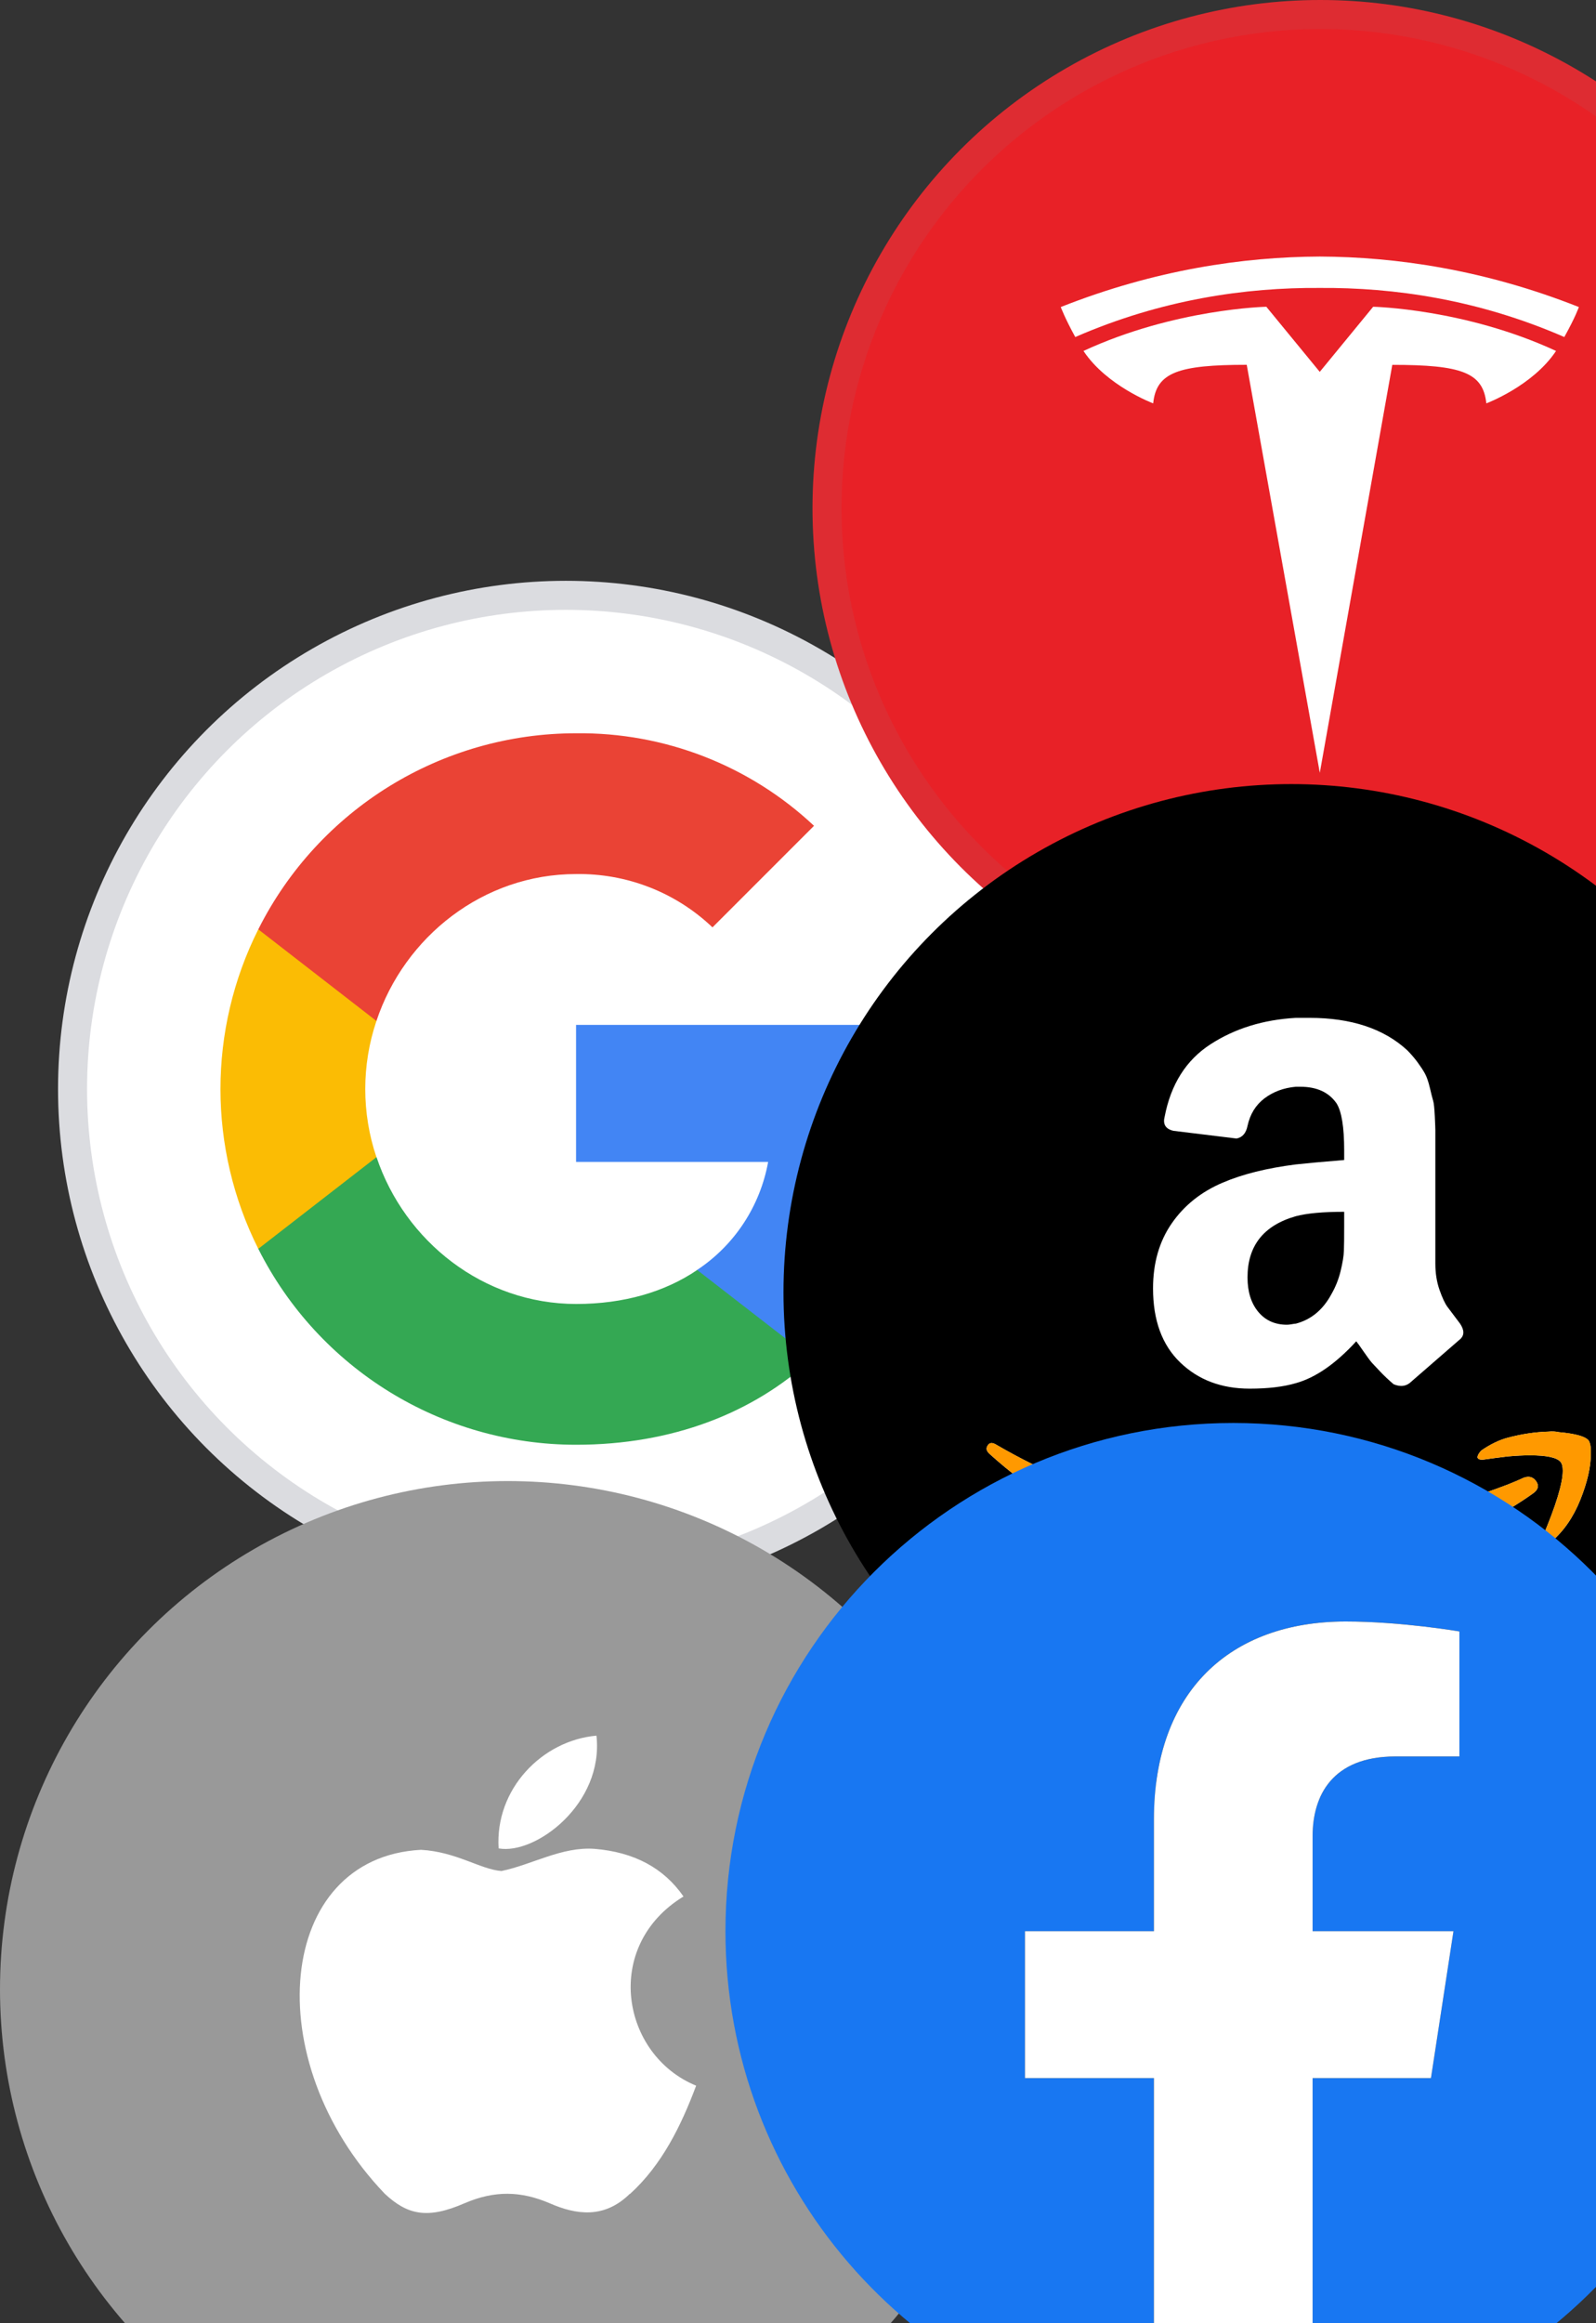 <svg viewBox="0 0 55 80" fill="none" xmlns="http://www.w3.org/2000/svg" class="investment__stock-image-box"><rect x="0" y="0" width="55" height="80" fill="#333333" stroke="none"/><circle cx="19.5" cy="37.5" r="17" fill="white" stroke="#DBDCE0"></circle><g clip-path="url(#clip0_37760_54669)"><path d="M31.622 37.781C31.622 36.949 31.555 36.111 31.41 35.292H19.852V40.01H26.471C26.196 41.531 25.314 42.877 24.021 43.732V46.793H27.97C30.289 44.659 31.622 41.508 31.622 37.781Z" fill="#4285F4"></path><path d="M19.852 49.75C23.157 49.75 25.945 48.665 27.976 46.793L24.026 43.732C22.928 44.479 21.509 44.902 19.857 44.902C16.66 44.902 13.949 42.746 12.976 39.847H8.901V43.003C10.982 47.139 15.219 49.75 19.852 49.75Z" fill="#34A853"></path><path d="M12.972 39.847C12.459 38.326 12.459 36.678 12.972 35.157V32.002H8.901C7.163 35.463 7.163 39.541 8.901 43.003L12.972 39.847Z" fill="#FBBC04"></path><path d="M19.852 30.098C21.599 30.071 23.288 30.728 24.553 31.934L28.052 28.437C25.837 26.357 22.896 25.214 19.852 25.25C15.219 25.25 10.982 27.861 8.901 32.002L12.972 35.157C13.94 32.254 16.655 30.098 19.852 30.098Z" fill="#EA4335"></path></g><circle cx="17.5" cy="68.5" r="17.5" fill="#999999"></circle><path d="M21.706 75.542C20.827 76.407 19.858 76.272 18.934 75.865C17.951 75.448 17.053 75.422 16.016 75.865C14.724 76.43 14.038 76.266 13.26 75.542C8.866 70.953 9.515 63.961 14.508 63.698C15.719 63.764 16.567 64.377 17.28 64.428C18.34 64.21 19.355 63.583 20.49 63.665C21.853 63.777 22.873 64.323 23.554 65.305C20.749 67.016 21.414 70.767 23.99 71.82C23.474 73.193 22.813 74.55 21.704 75.554L21.706 75.542ZM17.183 63.649C17.052 61.609 18.681 59.931 20.555 59.767C20.813 62.119 18.447 63.879 17.183 63.649Z" fill="white"></path><circle cx="45.5" cy="17.5" r="17.5" fill="#E82127"></circle><circle cx="45.5" cy="17.5" r="17" stroke="#8B909D" stroke-opacity="0.1"></circle><mask id="mask0_37760_54669" maskUnits="userSpaceOnUse" x="28" y="0" width="35" height="35" style="mask-type: alpha;"><circle cx="45.5" cy="17.5" r="17" fill="#C4C4C4" stroke="black"></circle></mask><g mask="url(#mask0_37760_54669)"><path d="M45.482 26.611L47.98 12.564C50.361 12.564 51.112 12.825 51.22 13.89C51.22 13.89 52.817 13.295 53.623 12.085C50.479 10.629 47.321 10.563 47.321 10.563L45.478 12.808L45.482 12.807L43.639 10.563C43.639 10.563 40.481 10.629 37.338 12.085C38.143 13.294 39.74 13.89 39.74 13.89C39.849 12.824 40.599 12.563 42.964 12.562L45.482 26.611Z" fill="white"></path><path d="M45.482 9.915C48.023 9.896 50.931 10.308 53.908 11.606C54.306 10.89 54.409 10.573 54.409 10.573C51.154 9.285 48.106 8.845 45.481 8.834C42.857 8.845 39.809 9.286 36.555 10.573C36.555 10.573 36.7 10.963 37.055 11.606C40.031 10.308 42.94 9.896 45.481 9.915H45.482Z" fill="white"></path></g><circle cx="44.5" cy="44.5" r="17.5" fill="black"></circle><path d="M34.038 49.772C34.101 49.671 34.202 49.665 34.341 49.753C37.495 51.587 40.928 52.504 44.637 52.504C47.111 52.504 49.552 52.043 51.962 51.119C52.026 51.094 52.117 51.056 52.237 51.006C52.357 50.955 52.442 50.917 52.492 50.892C52.682 50.816 52.83 50.854 52.937 51.006C53.044 51.157 53.01 51.297 52.833 51.423C52.606 51.587 52.316 51.777 51.962 51.992C50.877 52.637 49.666 53.137 48.328 53.491C46.991 53.845 45.685 54.022 44.41 54.022C42.442 54.022 40.581 53.678 38.827 52.988C37.073 52.299 35.502 51.328 34.114 50.076C34.038 50.013 34 49.949 34 49.886C34 49.848 34.013 49.81 34.038 49.772ZM39.735 44.365C39.735 43.493 39.95 42.746 40.379 42.127C40.808 41.507 41.394 41.039 42.139 40.723C42.82 40.432 43.659 40.223 44.656 40.097C44.997 40.059 45.552 40.008 46.322 39.945V39.622C46.322 38.813 46.234 38.269 46.057 37.991C45.792 37.611 45.376 37.422 44.808 37.422H44.656C44.24 37.459 43.88 37.592 43.577 37.82C43.275 38.048 43.079 38.364 42.991 38.769C42.94 39.022 42.814 39.167 42.612 39.205L40.435 38.939C40.221 38.889 40.114 38.775 40.114 38.598C40.114 38.56 40.12 38.516 40.133 38.465C40.347 37.339 40.874 36.505 41.713 35.961C42.552 35.417 43.533 35.113 44.656 35.05H45.13C46.568 35.05 47.691 35.423 48.499 36.169C48.625 36.297 48.742 36.433 48.849 36.577C48.956 36.723 49.041 36.852 49.104 36.966C49.167 37.08 49.224 37.245 49.275 37.459C49.325 37.675 49.363 37.823 49.388 37.905C49.413 37.988 49.432 38.165 49.445 38.437C49.458 38.709 49.464 38.87 49.464 38.92V43.512C49.464 43.84 49.511 44.141 49.606 44.413C49.701 44.685 49.792 44.881 49.88 45.001C49.969 45.121 50.114 45.314 50.316 45.58C50.391 45.693 50.429 45.795 50.429 45.883C50.429 45.984 50.379 46.073 50.278 46.149C49.23 47.059 48.663 47.553 48.574 47.629C48.423 47.742 48.24 47.755 48.025 47.666C47.849 47.515 47.694 47.369 47.562 47.23C47.429 47.091 47.335 46.99 47.278 46.927C47.221 46.863 47.13 46.74 47.003 46.557C46.877 46.373 46.789 46.25 46.738 46.187C46.032 46.958 45.338 47.439 44.656 47.629C44.227 47.755 43.697 47.818 43.066 47.818C42.095 47.818 41.297 47.518 40.672 46.917C40.047 46.316 39.735 45.466 39.735 44.365ZM42.991 43.986C42.991 44.479 43.114 44.874 43.36 45.172C43.606 45.469 43.937 45.617 44.353 45.617C44.391 45.617 44.445 45.611 44.514 45.599C44.584 45.586 44.631 45.58 44.656 45.58C45.186 45.44 45.596 45.099 45.887 44.555C46.025 44.315 46.13 44.052 46.199 43.768C46.268 43.483 46.306 43.252 46.312 43.075C46.319 42.898 46.322 42.607 46.322 42.203V41.728C45.59 41.728 45.035 41.779 44.656 41.88C43.546 42.196 42.991 42.898 42.991 43.986ZM50.94 50.095C50.965 50.044 51.003 49.994 51.054 49.943C51.369 49.728 51.672 49.583 51.962 49.507C52.442 49.38 52.909 49.311 53.363 49.298C53.489 49.285 53.609 49.292 53.723 49.317C54.291 49.368 54.631 49.462 54.745 49.602C54.795 49.678 54.821 49.791 54.821 49.943V50.076C54.821 50.519 54.701 51.04 54.461 51.641C54.221 52.242 53.887 52.726 53.458 53.093C53.395 53.143 53.338 53.168 53.287 53.168C53.262 53.168 53.237 53.162 53.212 53.149C53.136 53.111 53.117 53.042 53.155 52.941C53.622 51.84 53.855 51.075 53.855 50.645C53.855 50.506 53.83 50.405 53.779 50.342C53.653 50.19 53.3 50.114 52.719 50.114C52.505 50.114 52.253 50.127 51.962 50.152C51.647 50.19 51.357 50.228 51.092 50.266C51.016 50.266 50.965 50.253 50.94 50.228C50.915 50.202 50.909 50.177 50.921 50.152C50.921 50.139 50.928 50.12 50.94 50.095Z" fill="white"></path><path d="M34.038 49.771C34.101 49.67 34.202 49.664 34.341 49.752C37.495 51.586 40.928 52.503 44.637 52.503C47.111 52.503 49.552 52.041 51.962 51.118C52.026 51.093 52.117 51.055 52.237 51.004C52.357 50.954 52.442 50.916 52.492 50.891C52.682 50.815 52.83 50.853 52.937 51.004C53.044 51.156 53.01 51.295 52.833 51.422C52.606 51.586 52.316 51.776 51.962 51.991C50.877 52.636 49.666 53.136 48.328 53.49C46.991 53.844 45.685 54.021 44.41 54.021C42.442 54.021 40.581 53.676 38.827 52.987C37.073 52.298 35.502 51.327 34.114 50.075C34.038 50.011 34 49.948 34 49.885C34 49.847 34.013 49.809 34.038 49.771ZM50.94 50.094C50.965 50.043 51.003 49.992 51.054 49.942C51.369 49.727 51.672 49.581 51.962 49.505C52.442 49.379 52.909 49.309 53.363 49.297C53.489 49.284 53.609 49.291 53.723 49.316C54.291 49.366 54.631 49.461 54.745 49.6C54.795 49.676 54.821 49.79 54.821 49.942V50.075C54.821 50.517 54.701 51.039 54.461 51.64C54.221 52.241 53.887 52.724 53.458 53.091C53.395 53.142 53.338 53.167 53.287 53.167C53.262 53.167 53.237 53.161 53.212 53.148C53.136 53.11 53.117 53.041 53.155 52.94C53.622 51.839 53.855 51.074 53.855 50.644C53.855 50.505 53.83 50.404 53.779 50.34C53.653 50.188 53.3 50.113 52.719 50.113C52.505 50.113 52.253 50.125 51.962 50.151C51.647 50.188 51.357 50.227 51.092 50.264C51.016 50.264 50.965 50.252 50.94 50.227C50.915 50.201 50.909 50.176 50.921 50.151C50.921 50.138 50.928 50.119 50.94 50.094Z" fill="#FF9900"></path><path d="M60 66.5C60 56.835 52.165 49 42.5 49C32.835 49 25 56.835 25 66.5C25 75.235 31.399 82.475 39.766 83.787V71.559H35.322V66.5H39.766V62.645C39.766 58.259 42.378 55.836 46.376 55.836C48.29 55.836 50.293 56.178 50.293 56.178V60.484H48.086C45.913 60.484 45.234 61.833 45.234 63.219V66.5H50.088L49.312 71.559H45.234V83.787C53.6 82.475 60 75.235 60 66.5Z" fill="#1877F2"></path><path d="M49.312 71.559L50.088 66.5H45.234V63.219C45.234 61.835 45.913 60.484 48.086 60.484H50.293V56.178C50.293 56.178 48.29 55.836 46.376 55.836C42.378 55.836 39.766 58.259 39.766 62.645V66.5H35.322V71.559H39.766V83.787C41.578 84.071 43.422 84.071 45.234 83.787V71.559H49.312Z" fill="white"></path><defs><clipPath id="clip0_37760_54669"><rect width="24.023" height="24.5" fill="white" transform="translate(7.6 25.25)"></rect></clipPath></defs></svg>